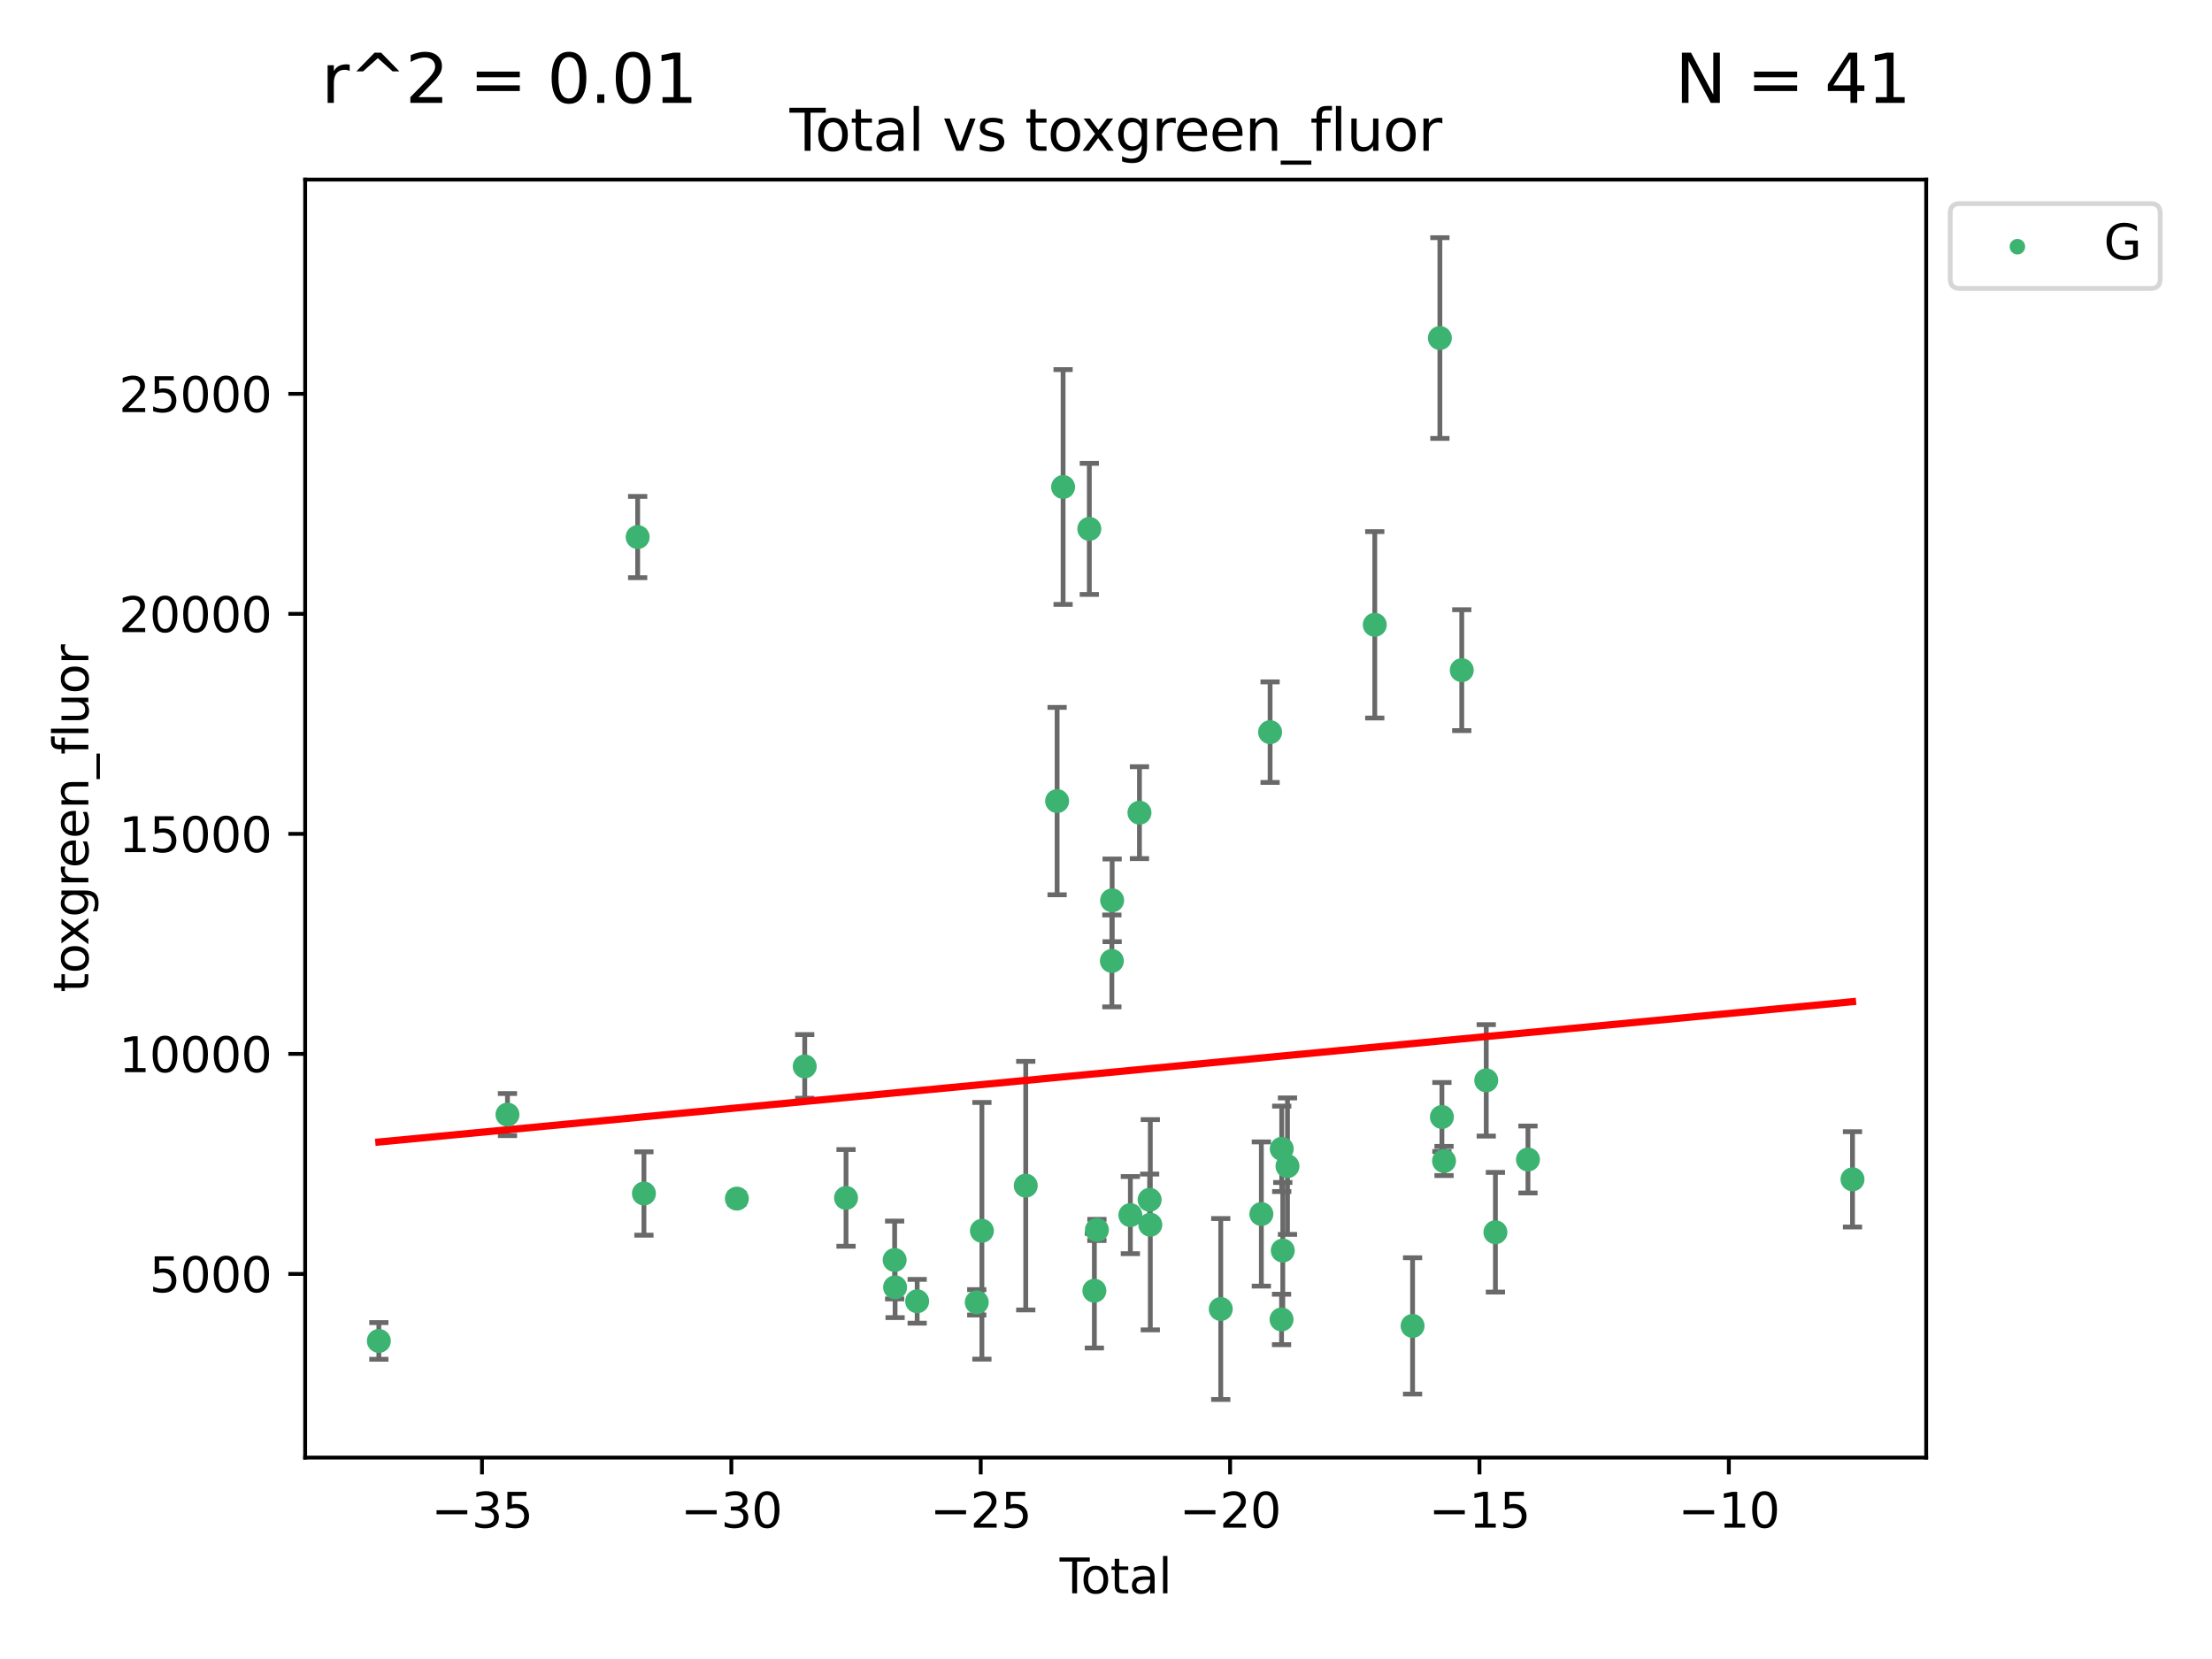 <?xml version="1.0" encoding="utf-8" standalone="no"?>
<!DOCTYPE svg PUBLIC "-//W3C//DTD SVG 1.1//EN"
  "http://www.w3.org/Graphics/SVG/1.1/DTD/svg11.dtd">
<svg xmlns:xlink="http://www.w3.org/1999/xlink" width="460.8pt" height="345.6pt" viewBox="0 0 460.8 345.6" xmlns="http://www.w3.org/2000/svg" version="1.1">
 <defs>
  <style type="text/css">*{stroke-linejoin: round; stroke-linecap: butt}</style>
 </defs>
 <g id="figure_1">
  <g id="patch_1">
   <path d="M 0 345.6 
L 460.8 345.6 
L 460.8 0 
L 0 0 
z
" style="fill: #ffffff"/>
  </g>
  <g id="axes_1">
   <g id="patch_2">
    <path d="M 63.571 303.64 
L 401.26 303.64 
L 401.26 37.411 
L 63.571 37.411 
z
" style="fill: #ffffff"/>
   </g>
   <g id="PathCollection_1">
    <defs>
     <path id="m9756c609ac" d="M 0 1.118 
C 0.297 1.118 0.581 1 0.791 0.791 
C 1 0.581 1.118 0.297 1.118 0 
C 1.118 -0.297 1 -0.581 0.791 -0.791 
C 0.581 -1 0.297 -1.118 0 -1.118 
C -0.297 -1.118 -0.581 -1 -0.791 -0.791 
C -1 -0.581 -1.118 -0.297 -1.118 0 
C -1.118 0.297 -1 0.581 -0.791 0.791 
C -0.581 1 -0.297 1.118 0 1.118 
z
" style="stroke: #3cb371"/>
    </defs>
    <g clip-path="url(#paca187e151)">
     <use xlink:href="#m9756c609ac" x="78.921" y="279.341" style="fill: #3cb371; stroke: #3cb371"/>
     <use xlink:href="#m9756c609ac" x="105.716" y="232.188" style="fill: #3cb371; stroke: #3cb371"/>
     <use xlink:href="#m9756c609ac" x="132.837" y="111.879" style="fill: #3cb371; stroke: #3cb371"/>
     <use xlink:href="#m9756c609ac" x="134.142" y="248.629" style="fill: #3cb371; stroke: #3cb371"/>
     <use xlink:href="#m9756c609ac" x="153.503" y="249.694" style="fill: #3cb371; stroke: #3cb371"/>
     <use xlink:href="#m9756c609ac" x="167.638" y="222.154" style="fill: #3cb371; stroke: #3cb371"/>
     <use xlink:href="#m9756c609ac" x="176.245" y="249.546" style="fill: #3cb371; stroke: #3cb371"/>
     <use xlink:href="#m9756c609ac" x="186.371" y="262.479" style="fill: #3cb371; stroke: #3cb371"/>
     <use xlink:href="#m9756c609ac" x="186.464" y="268.169" style="fill: #3cb371; stroke: #3cb371"/>
     <use xlink:href="#m9756c609ac" x="191.063" y="271.079" style="fill: #3cb371; stroke: #3cb371"/>
     <use xlink:href="#m9756c609ac" x="203.477" y="271.297" style="fill: #3cb371; stroke: #3cb371"/>
     <use xlink:href="#m9756c609ac" x="204.548" y="256.397" style="fill: #3cb371; stroke: #3cb371"/>
     <use xlink:href="#m9756c609ac" x="213.683" y="246.993" style="fill: #3cb371; stroke: #3cb371"/>
     <use xlink:href="#m9756c609ac" x="220.217" y="166.879" style="fill: #3cb371; stroke: #3cb371"/>
     <use xlink:href="#m9756c609ac" x="221.461" y="101.45" style="fill: #3cb371; stroke: #3cb371"/>
     <use xlink:href="#m9756c609ac" x="226.924" y="110.179" style="fill: #3cb371; stroke: #3cb371"/>
     <use xlink:href="#m9756c609ac" x="227.978" y="268.88" style="fill: #3cb371; stroke: #3cb371"/>
     <use xlink:href="#m9756c609ac" x="228.505" y="256.215" style="fill: #3cb371; stroke: #3cb371"/>
     <use xlink:href="#m9756c609ac" x="231.624" y="200.176" style="fill: #3cb371; stroke: #3cb371"/>
     <use xlink:href="#m9756c609ac" x="231.679" y="187.558" style="fill: #3cb371; stroke: #3cb371"/>
     <use xlink:href="#m9756c609ac" x="235.476" y="253.126" style="fill: #3cb371; stroke: #3cb371"/>
     <use xlink:href="#m9756c609ac" x="237.371" y="169.293" style="fill: #3cb371; stroke: #3cb371"/>
     <use xlink:href="#m9756c609ac" x="239.49" y="249.938" style="fill: #3cb371; stroke: #3cb371"/>
     <use xlink:href="#m9756c609ac" x="239.63" y="255.134" style="fill: #3cb371; stroke: #3cb371"/>
     <use xlink:href="#m9756c609ac" x="254.305" y="272.691" style="fill: #3cb371; stroke: #3cb371"/>
     <use xlink:href="#m9756c609ac" x="262.764" y="252.903" style="fill: #3cb371; stroke: #3cb371"/>
     <use xlink:href="#m9756c609ac" x="264.585" y="152.524" style="fill: #3cb371; stroke: #3cb371"/>
     <use xlink:href="#m9756c609ac" x="266.97" y="274.863" style="fill: #3cb371; stroke: #3cb371"/>
     <use xlink:href="#m9756c609ac" x="267.008" y="239.322" style="fill: #3cb371; stroke: #3cb371"/>
     <use xlink:href="#m9756c609ac" x="267.227" y="260.513" style="fill: #3cb371; stroke: #3cb371"/>
     <use xlink:href="#m9756c609ac" x="268.207" y="242.933" style="fill: #3cb371; stroke: #3cb371"/>
     <use xlink:href="#m9756c609ac" x="286.39" y="130.16" style="fill: #3cb371; stroke: #3cb371"/>
     <use xlink:href="#m9756c609ac" x="294.266" y="276.21" style="fill: #3cb371; stroke: #3cb371"/>
     <use xlink:href="#m9756c609ac" x="299.955" y="70.42" style="fill: #3cb371; stroke: #3cb371"/>
     <use xlink:href="#m9756c609ac" x="300.376" y="232.687" style="fill: #3cb371; stroke: #3cb371"/>
     <use xlink:href="#m9756c609ac" x="300.819" y="241.851" style="fill: #3cb371; stroke: #3cb371"/>
     <use xlink:href="#m9756c609ac" x="304.513" y="139.609" style="fill: #3cb371; stroke: #3cb371"/>
     <use xlink:href="#m9756c609ac" x="309.612" y="225.06" style="fill: #3cb371; stroke: #3cb371"/>
     <use xlink:href="#m9756c609ac" x="311.522" y="256.701" style="fill: #3cb371; stroke: #3cb371"/>
     <use xlink:href="#m9756c609ac" x="318.303" y="241.548" style="fill: #3cb371; stroke: #3cb371"/>
     <use xlink:href="#m9756c609ac" x="385.911" y="245.679" style="fill: #3cb371; stroke: #3cb371"/>
    </g>
   </g>
   <g id="matplotlib.axis_1">
    <g id="xtick_1">
     <g id="line2d_1">
      <defs>
       <path id="mec9e1c57a4" d="M 0 0 
L 0 3.5 
" style="stroke: #000000; stroke-width: 0.8"/>
      </defs>
      <g>
       <use xlink:href="#mec9e1c57a4" x="100.407" y="303.64" style="stroke: #000000; stroke-width: 0.8"/>
      </g>
     </g>
     <g id="text_1">
      <!-- −35 -->
      <g transform="translate(89.854 318.238)scale(0.1 -0.1)">
       <defs>
        <path id="DejaVuSans-2212" d="M 678 2272 
L 4684 2272 
L 4684 1741 
L 678 1741 
L 678 2272 
z
" transform="scale(0.016)"/>
        <path id="DejaVuSans-33" d="M 2597 2516 
Q 3050 2419 3304 2112 
Q 3559 1806 3559 1356 
Q 3559 666 3084 287 
Q 2609 -91 1734 -91 
Q 1441 -91 1130 -33 
Q 819 25 488 141 
L 488 750 
Q 750 597 1062 519 
Q 1375 441 1716 441 
Q 2309 441 2620 675 
Q 2931 909 2931 1356 
Q 2931 1769 2642 2001 
Q 2353 2234 1838 2234 
L 1294 2234 
L 1294 2753 
L 1863 2753 
Q 2328 2753 2575 2939 
Q 2822 3125 2822 3475 
Q 2822 3834 2567 4026 
Q 2313 4219 1838 4219 
Q 1578 4219 1281 4162 
Q 984 4106 628 3988 
L 628 4550 
Q 988 4650 1302 4700 
Q 1616 4750 1894 4750 
Q 2613 4750 3031 4423 
Q 3450 4097 3450 3541 
Q 3450 3153 3228 2886 
Q 3006 2619 2597 2516 
z
" transform="scale(0.016)"/>
        <path id="DejaVuSans-35" d="M 691 4666 
L 3169 4666 
L 3169 4134 
L 1269 4134 
L 1269 2991 
Q 1406 3038 1543 3061 
Q 1681 3084 1819 3084 
Q 2600 3084 3056 2656 
Q 3513 2228 3513 1497 
Q 3513 744 3044 326 
Q 2575 -91 1722 -91 
Q 1428 -91 1123 -41 
Q 819 9 494 109 
L 494 744 
Q 775 591 1075 516 
Q 1375 441 1709 441 
Q 2250 441 2565 725 
Q 2881 1009 2881 1497 
Q 2881 1984 2565 2268 
Q 2250 2553 1709 2553 
Q 1456 2553 1204 2497 
Q 953 2441 691 2322 
L 691 4666 
z
" transform="scale(0.016)"/>
       </defs>
       <use xlink:href="#DejaVuSans-2212"/>
       <use xlink:href="#DejaVuSans-33" x="83.789"/>
       <use xlink:href="#DejaVuSans-35" x="147.412"/>
      </g>
     </g>
    </g>
    <g id="xtick_2">
     <g id="line2d_2">
      <g>
       <use xlink:href="#mec9e1c57a4" x="152.355" y="303.64" style="stroke: #000000; stroke-width: 0.8"/>
      </g>
     </g>
     <g id="text_2">
      <!-- −30 -->
      <g transform="translate(141.803 318.238)scale(0.1 -0.1)">
       <defs>
        <path id="DejaVuSans-30" d="M 2034 4250 
Q 1547 4250 1301 3770 
Q 1056 3291 1056 2328 
Q 1056 1369 1301 889 
Q 1547 409 2034 409 
Q 2525 409 2770 889 
Q 3016 1369 3016 2328 
Q 3016 3291 2770 3770 
Q 2525 4250 2034 4250 
z
M 2034 4750 
Q 2819 4750 3233 4129 
Q 3647 3509 3647 2328 
Q 3647 1150 3233 529 
Q 2819 -91 2034 -91 
Q 1250 -91 836 529 
Q 422 1150 422 2328 
Q 422 3509 836 4129 
Q 1250 4750 2034 4750 
z
" transform="scale(0.016)"/>
       </defs>
       <use xlink:href="#DejaVuSans-2212"/>
       <use xlink:href="#DejaVuSans-33" x="83.789"/>
       <use xlink:href="#DejaVuSans-30" x="147.412"/>
      </g>
     </g>
    </g>
    <g id="xtick_3">
     <g id="line2d_3">
      <g>
       <use xlink:href="#mec9e1c57a4" x="204.303" y="303.64" style="stroke: #000000; stroke-width: 0.8"/>
      </g>
     </g>
     <g id="text_3">
      <!-- −25 -->
      <g transform="translate(193.751 318.238)scale(0.1 -0.1)">
       <defs>
        <path id="DejaVuSans-32" d="M 1228 531 
L 3431 531 
L 3431 0 
L 469 0 
L 469 531 
Q 828 903 1448 1529 
Q 2069 2156 2228 2338 
Q 2531 2678 2651 2914 
Q 2772 3150 2772 3378 
Q 2772 3750 2511 3984 
Q 2250 4219 1831 4219 
Q 1534 4219 1204 4116 
Q 875 4013 500 3803 
L 500 4441 
Q 881 4594 1212 4672 
Q 1544 4750 1819 4750 
Q 2544 4750 2975 4387 
Q 3406 4025 3406 3419 
Q 3406 3131 3298 2873 
Q 3191 2616 2906 2266 
Q 2828 2175 2409 1742 
Q 1991 1309 1228 531 
z
" transform="scale(0.016)"/>
       </defs>
       <use xlink:href="#DejaVuSans-2212"/>
       <use xlink:href="#DejaVuSans-32" x="83.789"/>
       <use xlink:href="#DejaVuSans-35" x="147.412"/>
      </g>
     </g>
    </g>
    <g id="xtick_4">
     <g id="line2d_4">
      <g>
       <use xlink:href="#mec9e1c57a4" x="256.252" y="303.64" style="stroke: #000000; stroke-width: 0.8"/>
      </g>
     </g>
     <g id="text_4">
      <!-- −20 -->
      <g transform="translate(245.699 318.238)scale(0.1 -0.1)">
       <use xlink:href="#DejaVuSans-2212"/>
       <use xlink:href="#DejaVuSans-32" x="83.789"/>
       <use xlink:href="#DejaVuSans-30" x="147.412"/>
      </g>
     </g>
    </g>
    <g id="xtick_5">
     <g id="line2d_5">
      <g>
       <use xlink:href="#mec9e1c57a4" x="308.2" y="303.64" style="stroke: #000000; stroke-width: 0.8"/>
      </g>
     </g>
     <g id="text_5">
      <!-- −15 -->
      <g transform="translate(297.648 318.238)scale(0.1 -0.1)">
       <defs>
        <path id="DejaVuSans-31" d="M 794 531 
L 1825 531 
L 1825 4091 
L 703 3866 
L 703 4441 
L 1819 4666 
L 2450 4666 
L 2450 531 
L 3481 531 
L 3481 0 
L 794 0 
L 794 531 
z
" transform="scale(0.016)"/>
       </defs>
       <use xlink:href="#DejaVuSans-2212"/>
       <use xlink:href="#DejaVuSans-31" x="83.789"/>
       <use xlink:href="#DejaVuSans-35" x="147.412"/>
      </g>
     </g>
    </g>
    <g id="xtick_6">
     <g id="line2d_6">
      <g>
       <use xlink:href="#mec9e1c57a4" x="360.149" y="303.64" style="stroke: #000000; stroke-width: 0.8"/>
      </g>
     </g>
     <g id="text_6">
      <!-- −10 -->
      <g transform="translate(349.596 318.238)scale(0.1 -0.1)">
       <use xlink:href="#DejaVuSans-2212"/>
       <use xlink:href="#DejaVuSans-31" x="83.789"/>
       <use xlink:href="#DejaVuSans-30" x="147.412"/>
      </g>
     </g>
    </g>
    <g id="text_7">
     <!-- Total -->
     <g transform="translate(220.739 331.917)scale(0.1 -0.1)">
      <defs>
       <path id="DejaVuSans-54" d="M -19 4666 
L 3928 4666 
L 3928 4134 
L 2272 4134 
L 2272 0 
L 1638 0 
L 1638 4134 
L -19 4134 
L -19 4666 
z
" transform="scale(0.016)"/>
       <path id="DejaVuSans-6f" d="M 1959 3097 
Q 1497 3097 1228 2736 
Q 959 2375 959 1747 
Q 959 1119 1226 758 
Q 1494 397 1959 397 
Q 2419 397 2687 759 
Q 2956 1122 2956 1747 
Q 2956 2369 2687 2733 
Q 2419 3097 1959 3097 
z
M 1959 3584 
Q 2709 3584 3137 3096 
Q 3566 2609 3566 1747 
Q 3566 888 3137 398 
Q 2709 -91 1959 -91 
Q 1206 -91 779 398 
Q 353 888 353 1747 
Q 353 2609 779 3096 
Q 1206 3584 1959 3584 
z
" transform="scale(0.016)"/>
       <path id="DejaVuSans-74" d="M 1172 4494 
L 1172 3500 
L 2356 3500 
L 2356 3053 
L 1172 3053 
L 1172 1153 
Q 1172 725 1289 603 
Q 1406 481 1766 481 
L 2356 481 
L 2356 0 
L 1766 0 
Q 1100 0 847 248 
Q 594 497 594 1153 
L 594 3053 
L 172 3053 
L 172 3500 
L 594 3500 
L 594 4494 
L 1172 4494 
z
" transform="scale(0.016)"/>
       <path id="DejaVuSans-61" d="M 2194 1759 
Q 1497 1759 1228 1600 
Q 959 1441 959 1056 
Q 959 750 1161 570 
Q 1363 391 1709 391 
Q 2188 391 2477 730 
Q 2766 1069 2766 1631 
L 2766 1759 
L 2194 1759 
z
M 3341 1997 
L 3341 0 
L 2766 0 
L 2766 531 
Q 2569 213 2275 61 
Q 1981 -91 1556 -91 
Q 1019 -91 701 211 
Q 384 513 384 1019 
Q 384 1609 779 1909 
Q 1175 2209 1959 2209 
L 2766 2209 
L 2766 2266 
Q 2766 2663 2505 2880 
Q 2244 3097 1772 3097 
Q 1472 3097 1187 3025 
Q 903 2953 641 2809 
L 641 3341 
Q 956 3463 1253 3523 
Q 1550 3584 1831 3584 
Q 2591 3584 2966 3190 
Q 3341 2797 3341 1997 
z
" transform="scale(0.016)"/>
       <path id="DejaVuSans-6c" d="M 603 4863 
L 1178 4863 
L 1178 0 
L 603 0 
L 603 4863 
z
" transform="scale(0.016)"/>
      </defs>
      <use xlink:href="#DejaVuSans-54"/>
      <use xlink:href="#DejaVuSans-6f" x="44.084"/>
      <use xlink:href="#DejaVuSans-74" x="105.266"/>
      <use xlink:href="#DejaVuSans-61" x="144.475"/>
      <use xlink:href="#DejaVuSans-6c" x="205.754"/>
     </g>
    </g>
   </g>
   <g id="matplotlib.axis_2">
    <g id="ytick_1">
     <g id="line2d_7">
      <defs>
       <path id="m2ce341a70a" d="M 0 0 
L -3.5 0 
" style="stroke: #000000; stroke-width: 0.8"/>
      </defs>
      <g>
       <use xlink:href="#m2ce341a70a" x="63.571" y="265.383" style="stroke: #000000; stroke-width: 0.8"/>
      </g>
     </g>
     <g id="text_8">
      <!-- 5000 -->
      <g transform="translate(31.121 269.182)scale(0.1 -0.1)">
       <use xlink:href="#DejaVuSans-35"/>
       <use xlink:href="#DejaVuSans-30" x="63.623"/>
       <use xlink:href="#DejaVuSans-30" x="127.246"/>
       <use xlink:href="#DejaVuSans-30" x="190.869"/>
      </g>
     </g>
    </g>
    <g id="ytick_2">
     <g id="line2d_8">
      <g>
       <use xlink:href="#m2ce341a70a" x="63.571" y="219.548" style="stroke: #000000; stroke-width: 0.8"/>
      </g>
     </g>
     <g id="text_9">
      <!-- 10000 -->
      <g transform="translate(24.759 223.347)scale(0.1 -0.1)">
       <use xlink:href="#DejaVuSans-31"/>
       <use xlink:href="#DejaVuSans-30" x="63.623"/>
       <use xlink:href="#DejaVuSans-30" x="127.246"/>
       <use xlink:href="#DejaVuSans-30" x="190.869"/>
       <use xlink:href="#DejaVuSans-30" x="254.492"/>
      </g>
     </g>
    </g>
    <g id="ytick_3">
     <g id="line2d_9">
      <g>
       <use xlink:href="#m2ce341a70a" x="63.571" y="173.713" style="stroke: #000000; stroke-width: 0.8"/>
      </g>
     </g>
     <g id="text_10">
      <!-- 15000 -->
      <g transform="translate(24.759 177.512)scale(0.1 -0.1)">
       <use xlink:href="#DejaVuSans-31"/>
       <use xlink:href="#DejaVuSans-35" x="63.623"/>
       <use xlink:href="#DejaVuSans-30" x="127.246"/>
       <use xlink:href="#DejaVuSans-30" x="190.869"/>
       <use xlink:href="#DejaVuSans-30" x="254.492"/>
      </g>
     </g>
    </g>
    <g id="ytick_4">
     <g id="line2d_10">
      <g>
       <use xlink:href="#m2ce341a70a" x="63.571" y="127.878" style="stroke: #000000; stroke-width: 0.8"/>
      </g>
     </g>
     <g id="text_11">
      <!-- 20000 -->
      <g transform="translate(24.759 131.677)scale(0.1 -0.1)">
       <use xlink:href="#DejaVuSans-32"/>
       <use xlink:href="#DejaVuSans-30" x="63.623"/>
       <use xlink:href="#DejaVuSans-30" x="127.246"/>
       <use xlink:href="#DejaVuSans-30" x="190.869"/>
       <use xlink:href="#DejaVuSans-30" x="254.492"/>
      </g>
     </g>
    </g>
    <g id="ytick_5">
     <g id="line2d_11">
      <g>
       <use xlink:href="#m2ce341a70a" x="63.571" y="82.042" style="stroke: #000000; stroke-width: 0.8"/>
      </g>
     </g>
     <g id="text_12">
      <!-- 25000 -->
      <g transform="translate(24.759 85.842)scale(0.1 -0.1)">
       <use xlink:href="#DejaVuSans-32"/>
       <use xlink:href="#DejaVuSans-35" x="63.623"/>
       <use xlink:href="#DejaVuSans-30" x="127.246"/>
       <use xlink:href="#DejaVuSans-30" x="190.869"/>
       <use xlink:href="#DejaVuSans-30" x="254.492"/>
      </g>
     </g>
    </g>
    <g id="text_13">
     <!-- toxgreen_fluor -->
     <g transform="translate(18.401 206.72)rotate(-90)scale(0.1 -0.1)">
      <defs>
       <path id="DejaVuSans-78" d="M 3513 3500 
L 2247 1797 
L 3578 0 
L 2900 0 
L 1881 1375 
L 863 0 
L 184 0 
L 1544 1831 
L 300 3500 
L 978 3500 
L 1906 2253 
L 2834 3500 
L 3513 3500 
z
" transform="scale(0.016)"/>
       <path id="DejaVuSans-67" d="M 2906 1791 
Q 2906 2416 2648 2759 
Q 2391 3103 1925 3103 
Q 1463 3103 1205 2759 
Q 947 2416 947 1791 
Q 947 1169 1205 825 
Q 1463 481 1925 481 
Q 2391 481 2648 825 
Q 2906 1169 2906 1791 
z
M 3481 434 
Q 3481 -459 3084 -895 
Q 2688 -1331 1869 -1331 
Q 1566 -1331 1297 -1286 
Q 1028 -1241 775 -1147 
L 775 -588 
Q 1028 -725 1275 -790 
Q 1522 -856 1778 -856 
Q 2344 -856 2625 -561 
Q 2906 -266 2906 331 
L 2906 616 
Q 2728 306 2450 153 
Q 2172 0 1784 0 
Q 1141 0 747 490 
Q 353 981 353 1791 
Q 353 2603 747 3093 
Q 1141 3584 1784 3584 
Q 2172 3584 2450 3431 
Q 2728 3278 2906 2969 
L 2906 3500 
L 3481 3500 
L 3481 434 
z
" transform="scale(0.016)"/>
       <path id="DejaVuSans-72" d="M 2631 2963 
Q 2534 3019 2420 3045 
Q 2306 3072 2169 3072 
Q 1681 3072 1420 2755 
Q 1159 2438 1159 1844 
L 1159 0 
L 581 0 
L 581 3500 
L 1159 3500 
L 1159 2956 
Q 1341 3275 1631 3429 
Q 1922 3584 2338 3584 
Q 2397 3584 2469 3576 
Q 2541 3569 2628 3553 
L 2631 2963 
z
" transform="scale(0.016)"/>
       <path id="DejaVuSans-65" d="M 3597 1894 
L 3597 1613 
L 953 1613 
Q 991 1019 1311 708 
Q 1631 397 2203 397 
Q 2534 397 2845 478 
Q 3156 559 3463 722 
L 3463 178 
Q 3153 47 2828 -22 
Q 2503 -91 2169 -91 
Q 1331 -91 842 396 
Q 353 884 353 1716 
Q 353 2575 817 3079 
Q 1281 3584 2069 3584 
Q 2775 3584 3186 3129 
Q 3597 2675 3597 1894 
z
M 3022 2063 
Q 3016 2534 2758 2815 
Q 2500 3097 2075 3097 
Q 1594 3097 1305 2825 
Q 1016 2553 972 2059 
L 3022 2063 
z
" transform="scale(0.016)"/>
       <path id="DejaVuSans-6e" d="M 3513 2113 
L 3513 0 
L 2938 0 
L 2938 2094 
Q 2938 2591 2744 2837 
Q 2550 3084 2163 3084 
Q 1697 3084 1428 2787 
Q 1159 2491 1159 1978 
L 1159 0 
L 581 0 
L 581 3500 
L 1159 3500 
L 1159 2956 
Q 1366 3272 1645 3428 
Q 1925 3584 2291 3584 
Q 2894 3584 3203 3211 
Q 3513 2838 3513 2113 
z
" transform="scale(0.016)"/>
       <path id="DejaVuSans-5f" d="M 3263 -1063 
L 3263 -1509 
L -63 -1509 
L -63 -1063 
L 3263 -1063 
z
" transform="scale(0.016)"/>
       <path id="DejaVuSans-66" d="M 2375 4863 
L 2375 4384 
L 1825 4384 
Q 1516 4384 1395 4259 
Q 1275 4134 1275 3809 
L 1275 3500 
L 2222 3500 
L 2222 3053 
L 1275 3053 
L 1275 0 
L 697 0 
L 697 3053 
L 147 3053 
L 147 3500 
L 697 3500 
L 697 3744 
Q 697 4328 969 4595 
Q 1241 4863 1831 4863 
L 2375 4863 
z
" transform="scale(0.016)"/>
       <path id="DejaVuSans-75" d="M 544 1381 
L 544 3500 
L 1119 3500 
L 1119 1403 
Q 1119 906 1312 657 
Q 1506 409 1894 409 
Q 2359 409 2629 706 
Q 2900 1003 2900 1516 
L 2900 3500 
L 3475 3500 
L 3475 0 
L 2900 0 
L 2900 538 
Q 2691 219 2414 64 
Q 2138 -91 1772 -91 
Q 1169 -91 856 284 
Q 544 659 544 1381 
z
M 1991 3584 
L 1991 3584 
z
" transform="scale(0.016)"/>
      </defs>
      <use xlink:href="#DejaVuSans-74"/>
      <use xlink:href="#DejaVuSans-6f" x="39.209"/>
      <use xlink:href="#DejaVuSans-78" x="97.266"/>
      <use xlink:href="#DejaVuSans-67" x="156.445"/>
      <use xlink:href="#DejaVuSans-72" x="219.922"/>
      <use xlink:href="#DejaVuSans-65" x="258.785"/>
      <use xlink:href="#DejaVuSans-65" x="320.309"/>
      <use xlink:href="#DejaVuSans-6e" x="381.832"/>
      <use xlink:href="#DejaVuSans-5f" x="445.211"/>
      <use xlink:href="#DejaVuSans-66" x="495.211"/>
      <use xlink:href="#DejaVuSans-6c" x="530.416"/>
      <use xlink:href="#DejaVuSans-75" x="558.199"/>
      <use xlink:href="#DejaVuSans-6f" x="621.578"/>
      <use xlink:href="#DejaVuSans-72" x="682.76"/>
     </g>
    </g>
   </g>
   <g id="LineCollection_1">
    <path d="M 78.921 283.161 
L 78.921 275.521 
" clip-path="url(#paca187e151)" style="fill: none; stroke: #696969"/>
    <path d="M 105.716 236.57 
L 105.716 227.805 
" clip-path="url(#paca187e151)" style="fill: none; stroke: #696969"/>
    <path d="M 132.837 120.344 
L 132.837 103.415 
" clip-path="url(#paca187e151)" style="fill: none; stroke: #696969"/>
    <path d="M 134.142 257.311 
L 134.142 239.946 
" clip-path="url(#paca187e151)" style="fill: none; stroke: #696969"/>
    <path d="M 153.503 250.834 
L 153.503 248.553 
" clip-path="url(#paca187e151)" style="fill: none; stroke: #696969"/>
    <path d="M 167.638 228.788 
L 167.638 215.52 
" clip-path="url(#paca187e151)" style="fill: none; stroke: #696969"/>
    <path d="M 176.245 259.613 
L 176.245 239.478 
" clip-path="url(#paca187e151)" style="fill: none; stroke: #696969"/>
    <path d="M 186.371 270.585 
L 186.371 254.373 
" clip-path="url(#paca187e151)" style="fill: none; stroke: #696969"/>
    <path d="M 186.464 274.486 
L 186.464 261.852 
" clip-path="url(#paca187e151)" style="fill: none; stroke: #696969"/>
    <path d="M 191.063 275.637 
L 191.063 266.52 
" clip-path="url(#paca187e151)" style="fill: none; stroke: #696969"/>
    <path d="M 203.477 273.942 
L 203.477 268.651 
" clip-path="url(#paca187e151)" style="fill: none; stroke: #696969"/>
    <path d="M 204.548 283.133 
L 204.548 229.661 
" clip-path="url(#paca187e151)" style="fill: none; stroke: #696969"/>
    <path d="M 213.683 272.882 
L 213.683 221.103 
" clip-path="url(#paca187e151)" style="fill: none; stroke: #696969"/>
    <path d="M 220.217 186.397 
L 220.217 147.361 
" clip-path="url(#paca187e151)" style="fill: none; stroke: #696969"/>
    <path d="M 221.461 125.905 
L 221.461 76.995 
" clip-path="url(#paca187e151)" style="fill: none; stroke: #696969"/>
    <path d="M 226.924 123.835 
L 226.924 96.522 
" clip-path="url(#paca187e151)" style="fill: none; stroke: #696969"/>
    <path d="M 227.978 280.811 
L 227.978 256.949 
" clip-path="url(#paca187e151)" style="fill: none; stroke: #696969"/>
    <path d="M 228.505 258.418 
L 228.505 254.012 
" clip-path="url(#paca187e151)" style="fill: none; stroke: #696969"/>
    <path d="M 231.624 209.75 
L 231.624 190.603 
" clip-path="url(#paca187e151)" style="fill: none; stroke: #696969"/>
    <path d="M 231.679 196.171 
L 231.679 178.944 
" clip-path="url(#paca187e151)" style="fill: none; stroke: #696969"/>
    <path d="M 235.476 261.164 
L 235.476 245.088 
" clip-path="url(#paca187e151)" style="fill: none; stroke: #696969"/>
    <path d="M 237.371 178.865 
L 237.371 159.721 
" clip-path="url(#paca187e151)" style="fill: none; stroke: #696969"/>
    <path d="M 239.49 255.295 
L 239.49 244.582 
" clip-path="url(#paca187e151)" style="fill: none; stroke: #696969"/>
    <path d="M 239.63 277.039 
L 239.63 233.229 
" clip-path="url(#paca187e151)" style="fill: none; stroke: #696969"/>
    <path d="M 254.305 291.539 
L 254.305 253.844 
" clip-path="url(#paca187e151)" style="fill: none; stroke: #696969"/>
    <path d="M 262.764 267.924 
L 262.764 237.882 
" clip-path="url(#paca187e151)" style="fill: none; stroke: #696969"/>
    <path d="M 264.585 162.996 
L 264.585 142.051 
" clip-path="url(#paca187e151)" style="fill: none; stroke: #696969"/>
    <path d="M 266.97 280.117 
L 266.97 269.609 
" clip-path="url(#paca187e151)" style="fill: none; stroke: #696969"/>
    <path d="M 267.008 248.217 
L 267.008 230.426 
" clip-path="url(#paca187e151)" style="fill: none; stroke: #696969"/>
    <path d="M 267.227 274.69 
L 267.227 246.337 
" clip-path="url(#paca187e151)" style="fill: none; stroke: #696969"/>
    <path d="M 268.207 257.148 
L 268.207 228.718 
" clip-path="url(#paca187e151)" style="fill: none; stroke: #696969"/>
    <path d="M 286.39 149.578 
L 286.39 110.743 
" clip-path="url(#paca187e151)" style="fill: none; stroke: #696969"/>
    <path d="M 294.266 290.408 
L 294.266 262.012 
" clip-path="url(#paca187e151)" style="fill: none; stroke: #696969"/>
    <path d="M 299.955 91.328 
L 299.955 49.513 
" clip-path="url(#paca187e151)" style="fill: none; stroke: #696969"/>
    <path d="M 300.376 239.875 
L 300.376 225.5 
" clip-path="url(#paca187e151)" style="fill: none; stroke: #696969"/>
    <path d="M 300.819 244.887 
L 300.819 238.814 
" clip-path="url(#paca187e151)" style="fill: none; stroke: #696969"/>
    <path d="M 304.513 152.201 
L 304.513 127.017 
" clip-path="url(#paca187e151)" style="fill: none; stroke: #696969"/>
    <path d="M 309.612 236.668 
L 309.612 213.452 
" clip-path="url(#paca187e151)" style="fill: none; stroke: #696969"/>
    <path d="M 311.522 269.165 
L 311.522 244.236 
" clip-path="url(#paca187e151)" style="fill: none; stroke: #696969"/>
    <path d="M 318.303 248.522 
L 318.303 234.573 
" clip-path="url(#paca187e151)" style="fill: none; stroke: #696969"/>
    <path d="M 385.911 255.606 
L 385.911 235.752 
" clip-path="url(#paca187e151)" style="fill: none; stroke: #696969"/>
   </g>
   <g id="line2d_12">
    <defs>
     <path id="mb1686ff7bc" d="M 2 0 
L -2 -0 
" style="stroke: #696969"/>
    </defs>
    <g clip-path="url(#paca187e151)">
     <use xlink:href="#mb1686ff7bc" x="78.921" y="283.161" style="fill: #696969; stroke: #696969"/>
     <use xlink:href="#mb1686ff7bc" x="105.716" y="236.57" style="fill: #696969; stroke: #696969"/>
     <use xlink:href="#mb1686ff7bc" x="132.837" y="120.344" style="fill: #696969; stroke: #696969"/>
     <use xlink:href="#mb1686ff7bc" x="134.142" y="257.311" style="fill: #696969; stroke: #696969"/>
     <use xlink:href="#mb1686ff7bc" x="153.503" y="250.834" style="fill: #696969; stroke: #696969"/>
     <use xlink:href="#mb1686ff7bc" x="167.638" y="228.788" style="fill: #696969; stroke: #696969"/>
     <use xlink:href="#mb1686ff7bc" x="176.245" y="259.613" style="fill: #696969; stroke: #696969"/>
     <use xlink:href="#mb1686ff7bc" x="186.371" y="270.585" style="fill: #696969; stroke: #696969"/>
     <use xlink:href="#mb1686ff7bc" x="186.464" y="274.486" style="fill: #696969; stroke: #696969"/>
     <use xlink:href="#mb1686ff7bc" x="191.063" y="275.637" style="fill: #696969; stroke: #696969"/>
     <use xlink:href="#mb1686ff7bc" x="203.477" y="273.942" style="fill: #696969; stroke: #696969"/>
     <use xlink:href="#mb1686ff7bc" x="204.548" y="283.133" style="fill: #696969; stroke: #696969"/>
     <use xlink:href="#mb1686ff7bc" x="213.683" y="272.882" style="fill: #696969; stroke: #696969"/>
     <use xlink:href="#mb1686ff7bc" x="220.217" y="186.397" style="fill: #696969; stroke: #696969"/>
     <use xlink:href="#mb1686ff7bc" x="221.461" y="125.905" style="fill: #696969; stroke: #696969"/>
     <use xlink:href="#mb1686ff7bc" x="226.924" y="123.835" style="fill: #696969; stroke: #696969"/>
     <use xlink:href="#mb1686ff7bc" x="227.978" y="280.811" style="fill: #696969; stroke: #696969"/>
     <use xlink:href="#mb1686ff7bc" x="228.505" y="258.418" style="fill: #696969; stroke: #696969"/>
     <use xlink:href="#mb1686ff7bc" x="231.624" y="209.75" style="fill: #696969; stroke: #696969"/>
     <use xlink:href="#mb1686ff7bc" x="231.679" y="196.171" style="fill: #696969; stroke: #696969"/>
     <use xlink:href="#mb1686ff7bc" x="235.476" y="261.164" style="fill: #696969; stroke: #696969"/>
     <use xlink:href="#mb1686ff7bc" x="237.371" y="178.865" style="fill: #696969; stroke: #696969"/>
     <use xlink:href="#mb1686ff7bc" x="239.49" y="255.295" style="fill: #696969; stroke: #696969"/>
     <use xlink:href="#mb1686ff7bc" x="239.63" y="277.039" style="fill: #696969; stroke: #696969"/>
     <use xlink:href="#mb1686ff7bc" x="254.305" y="291.539" style="fill: #696969; stroke: #696969"/>
     <use xlink:href="#mb1686ff7bc" x="262.764" y="267.924" style="fill: #696969; stroke: #696969"/>
     <use xlink:href="#mb1686ff7bc" x="264.585" y="162.996" style="fill: #696969; stroke: #696969"/>
     <use xlink:href="#mb1686ff7bc" x="266.97" y="280.117" style="fill: #696969; stroke: #696969"/>
     <use xlink:href="#mb1686ff7bc" x="267.008" y="248.217" style="fill: #696969; stroke: #696969"/>
     <use xlink:href="#mb1686ff7bc" x="267.227" y="274.69" style="fill: #696969; stroke: #696969"/>
     <use xlink:href="#mb1686ff7bc" x="268.207" y="257.148" style="fill: #696969; stroke: #696969"/>
     <use xlink:href="#mb1686ff7bc" x="286.39" y="149.578" style="fill: #696969; stroke: #696969"/>
     <use xlink:href="#mb1686ff7bc" x="294.266" y="290.408" style="fill: #696969; stroke: #696969"/>
     <use xlink:href="#mb1686ff7bc" x="299.955" y="91.328" style="fill: #696969; stroke: #696969"/>
     <use xlink:href="#mb1686ff7bc" x="300.376" y="239.875" style="fill: #696969; stroke: #696969"/>
     <use xlink:href="#mb1686ff7bc" x="300.819" y="244.887" style="fill: #696969; stroke: #696969"/>
     <use xlink:href="#mb1686ff7bc" x="304.513" y="152.201" style="fill: #696969; stroke: #696969"/>
     <use xlink:href="#mb1686ff7bc" x="309.612" y="236.668" style="fill: #696969; stroke: #696969"/>
     <use xlink:href="#mb1686ff7bc" x="311.522" y="269.165" style="fill: #696969; stroke: #696969"/>
     <use xlink:href="#mb1686ff7bc" x="318.303" y="248.522" style="fill: #696969; stroke: #696969"/>
     <use xlink:href="#mb1686ff7bc" x="385.911" y="255.606" style="fill: #696969; stroke: #696969"/>
    </g>
   </g>
   <g id="line2d_13">
    <g clip-path="url(#paca187e151)">
     <use xlink:href="#mb1686ff7bc" x="78.921" y="275.521" style="fill: #696969; stroke: #696969"/>
     <use xlink:href="#mb1686ff7bc" x="105.716" y="227.805" style="fill: #696969; stroke: #696969"/>
     <use xlink:href="#mb1686ff7bc" x="132.837" y="103.415" style="fill: #696969; stroke: #696969"/>
     <use xlink:href="#mb1686ff7bc" x="134.142" y="239.946" style="fill: #696969; stroke: #696969"/>
     <use xlink:href="#mb1686ff7bc" x="153.503" y="248.553" style="fill: #696969; stroke: #696969"/>
     <use xlink:href="#mb1686ff7bc" x="167.638" y="215.52" style="fill: #696969; stroke: #696969"/>
     <use xlink:href="#mb1686ff7bc" x="176.245" y="239.478" style="fill: #696969; stroke: #696969"/>
     <use xlink:href="#mb1686ff7bc" x="186.371" y="254.373" style="fill: #696969; stroke: #696969"/>
     <use xlink:href="#mb1686ff7bc" x="186.464" y="261.852" style="fill: #696969; stroke: #696969"/>
     <use xlink:href="#mb1686ff7bc" x="191.063" y="266.52" style="fill: #696969; stroke: #696969"/>
     <use xlink:href="#mb1686ff7bc" x="203.477" y="268.651" style="fill: #696969; stroke: #696969"/>
     <use xlink:href="#mb1686ff7bc" x="204.548" y="229.661" style="fill: #696969; stroke: #696969"/>
     <use xlink:href="#mb1686ff7bc" x="213.683" y="221.103" style="fill: #696969; stroke: #696969"/>
     <use xlink:href="#mb1686ff7bc" x="220.217" y="147.361" style="fill: #696969; stroke: #696969"/>
     <use xlink:href="#mb1686ff7bc" x="221.461" y="76.995" style="fill: #696969; stroke: #696969"/>
     <use xlink:href="#mb1686ff7bc" x="226.924" y="96.522" style="fill: #696969; stroke: #696969"/>
     <use xlink:href="#mb1686ff7bc" x="227.978" y="256.949" style="fill: #696969; stroke: #696969"/>
     <use xlink:href="#mb1686ff7bc" x="228.505" y="254.012" style="fill: #696969; stroke: #696969"/>
     <use xlink:href="#mb1686ff7bc" x="231.624" y="190.603" style="fill: #696969; stroke: #696969"/>
     <use xlink:href="#mb1686ff7bc" x="231.679" y="178.944" style="fill: #696969; stroke: #696969"/>
     <use xlink:href="#mb1686ff7bc" x="235.476" y="245.088" style="fill: #696969; stroke: #696969"/>
     <use xlink:href="#mb1686ff7bc" x="237.371" y="159.721" style="fill: #696969; stroke: #696969"/>
     <use xlink:href="#mb1686ff7bc" x="239.49" y="244.582" style="fill: #696969; stroke: #696969"/>
     <use xlink:href="#mb1686ff7bc" x="239.63" y="233.229" style="fill: #696969; stroke: #696969"/>
     <use xlink:href="#mb1686ff7bc" x="254.305" y="253.844" style="fill: #696969; stroke: #696969"/>
     <use xlink:href="#mb1686ff7bc" x="262.764" y="237.882" style="fill: #696969; stroke: #696969"/>
     <use xlink:href="#mb1686ff7bc" x="264.585" y="142.051" style="fill: #696969; stroke: #696969"/>
     <use xlink:href="#mb1686ff7bc" x="266.97" y="269.609" style="fill: #696969; stroke: #696969"/>
     <use xlink:href="#mb1686ff7bc" x="267.008" y="230.426" style="fill: #696969; stroke: #696969"/>
     <use xlink:href="#mb1686ff7bc" x="267.227" y="246.337" style="fill: #696969; stroke: #696969"/>
     <use xlink:href="#mb1686ff7bc" x="268.207" y="228.718" style="fill: #696969; stroke: #696969"/>
     <use xlink:href="#mb1686ff7bc" x="286.39" y="110.743" style="fill: #696969; stroke: #696969"/>
     <use xlink:href="#mb1686ff7bc" x="294.266" y="262.012" style="fill: #696969; stroke: #696969"/>
     <use xlink:href="#mb1686ff7bc" x="299.955" y="49.513" style="fill: #696969; stroke: #696969"/>
     <use xlink:href="#mb1686ff7bc" x="300.376" y="225.5" style="fill: #696969; stroke: #696969"/>
     <use xlink:href="#mb1686ff7bc" x="300.819" y="238.814" style="fill: #696969; stroke: #696969"/>
     <use xlink:href="#mb1686ff7bc" x="304.513" y="127.017" style="fill: #696969; stroke: #696969"/>
     <use xlink:href="#mb1686ff7bc" x="309.612" y="213.452" style="fill: #696969; stroke: #696969"/>
     <use xlink:href="#mb1686ff7bc" x="311.522" y="244.236" style="fill: #696969; stroke: #696969"/>
     <use xlink:href="#mb1686ff7bc" x="318.303" y="234.573" style="fill: #696969; stroke: #696969"/>
     <use xlink:href="#mb1686ff7bc" x="385.911" y="235.752" style="fill: #696969; stroke: #696969"/>
    </g>
   </g>
   <g id="line2d_14">
    <path d="M 78.921 237.902 
L 105.716 235.351 
L 132.837 232.768 
L 134.142 232.644 
L 153.503 230.8 
L 167.638 229.454 
L 176.245 228.634 
L 186.371 227.67 
L 186.464 227.661 
L 191.063 227.223 
L 203.477 226.041 
L 204.548 225.939 
L 213.683 225.069 
L 220.217 224.447 
L 221.461 224.328 
L 226.924 223.808 
L 227.978 223.708 
L 228.505 223.658 
L 231.624 223.361 
L 231.679 223.355 
L 235.476 222.994 
L 237.371 222.813 
L 239.49 222.612 
L 239.63 222.598 
L 254.305 221.201 
L 262.764 220.395 
L 264.585 220.222 
L 266.97 219.995 
L 267.008 219.991 
L 267.227 219.97 
L 268.207 219.877 
L 286.39 218.145 
L 294.266 217.395 
L 299.955 216.854 
L 300.376 216.814 
L 300.819 216.771 
L 304.513 216.42 
L 309.612 215.934 
L 311.522 215.752 
L 318.303 215.106 
L 385.911 208.668 
" clip-path="url(#paca187e151)" style="fill: none; stroke: #ff0000; stroke-width: 1.5; stroke-linecap: square"/>
   </g>
   <g id="line2d_15">
    <defs>
     <path id="m3a4a62590a" d="M 0 2 
C 0.53 2 1.039 1.789 1.414 1.414 
C 1.789 1.039 2 0.53 2 0 
C 2 -0.53 1.789 -1.039 1.414 -1.414 
C 1.039 -1.789 0.53 -2 0 -2 
C -0.53 -2 -1.039 -1.789 -1.414 -1.414 
C -1.789 -1.039 -2 -0.53 -2 0 
C -2 0.53 -1.789 1.039 -1.414 1.414 
C -1.039 1.789 -0.53 2 0 2 
z
" style="stroke: #3cb371"/>
    </defs>
    <g clip-path="url(#paca187e151)">
     <use xlink:href="#m3a4a62590a" x="78.921" y="279.341" style="fill: #3cb371; stroke: #3cb371"/>
     <use xlink:href="#m3a4a62590a" x="105.716" y="232.188" style="fill: #3cb371; stroke: #3cb371"/>
     <use xlink:href="#m3a4a62590a" x="132.837" y="111.879" style="fill: #3cb371; stroke: #3cb371"/>
     <use xlink:href="#m3a4a62590a" x="134.142" y="248.629" style="fill: #3cb371; stroke: #3cb371"/>
     <use xlink:href="#m3a4a62590a" x="153.503" y="249.694" style="fill: #3cb371; stroke: #3cb371"/>
     <use xlink:href="#m3a4a62590a" x="167.638" y="222.154" style="fill: #3cb371; stroke: #3cb371"/>
     <use xlink:href="#m3a4a62590a" x="176.245" y="249.546" style="fill: #3cb371; stroke: #3cb371"/>
     <use xlink:href="#m3a4a62590a" x="186.371" y="262.479" style="fill: #3cb371; stroke: #3cb371"/>
     <use xlink:href="#m3a4a62590a" x="186.464" y="268.169" style="fill: #3cb371; stroke: #3cb371"/>
     <use xlink:href="#m3a4a62590a" x="191.063" y="271.079" style="fill: #3cb371; stroke: #3cb371"/>
     <use xlink:href="#m3a4a62590a" x="203.477" y="271.297" style="fill: #3cb371; stroke: #3cb371"/>
     <use xlink:href="#m3a4a62590a" x="204.548" y="256.397" style="fill: #3cb371; stroke: #3cb371"/>
     <use xlink:href="#m3a4a62590a" x="213.683" y="246.993" style="fill: #3cb371; stroke: #3cb371"/>
     <use xlink:href="#m3a4a62590a" x="220.217" y="166.879" style="fill: #3cb371; stroke: #3cb371"/>
     <use xlink:href="#m3a4a62590a" x="221.461" y="101.45" style="fill: #3cb371; stroke: #3cb371"/>
     <use xlink:href="#m3a4a62590a" x="226.924" y="110.179" style="fill: #3cb371; stroke: #3cb371"/>
     <use xlink:href="#m3a4a62590a" x="227.978" y="268.88" style="fill: #3cb371; stroke: #3cb371"/>
     <use xlink:href="#m3a4a62590a" x="228.505" y="256.215" style="fill: #3cb371; stroke: #3cb371"/>
     <use xlink:href="#m3a4a62590a" x="231.624" y="200.176" style="fill: #3cb371; stroke: #3cb371"/>
     <use xlink:href="#m3a4a62590a" x="231.679" y="187.558" style="fill: #3cb371; stroke: #3cb371"/>
     <use xlink:href="#m3a4a62590a" x="235.476" y="253.126" style="fill: #3cb371; stroke: #3cb371"/>
     <use xlink:href="#m3a4a62590a" x="237.371" y="169.293" style="fill: #3cb371; stroke: #3cb371"/>
     <use xlink:href="#m3a4a62590a" x="239.49" y="249.938" style="fill: #3cb371; stroke: #3cb371"/>
     <use xlink:href="#m3a4a62590a" x="239.63" y="255.134" style="fill: #3cb371; stroke: #3cb371"/>
     <use xlink:href="#m3a4a62590a" x="254.305" y="272.691" style="fill: #3cb371; stroke: #3cb371"/>
     <use xlink:href="#m3a4a62590a" x="262.764" y="252.903" style="fill: #3cb371; stroke: #3cb371"/>
     <use xlink:href="#m3a4a62590a" x="264.585" y="152.524" style="fill: #3cb371; stroke: #3cb371"/>
     <use xlink:href="#m3a4a62590a" x="266.97" y="274.863" style="fill: #3cb371; stroke: #3cb371"/>
     <use xlink:href="#m3a4a62590a" x="267.008" y="239.322" style="fill: #3cb371; stroke: #3cb371"/>
     <use xlink:href="#m3a4a62590a" x="267.227" y="260.513" style="fill: #3cb371; stroke: #3cb371"/>
     <use xlink:href="#m3a4a62590a" x="268.207" y="242.933" style="fill: #3cb371; stroke: #3cb371"/>
     <use xlink:href="#m3a4a62590a" x="286.39" y="130.16" style="fill: #3cb371; stroke: #3cb371"/>
     <use xlink:href="#m3a4a62590a" x="294.266" y="276.21" style="fill: #3cb371; stroke: #3cb371"/>
     <use xlink:href="#m3a4a62590a" x="299.955" y="70.42" style="fill: #3cb371; stroke: #3cb371"/>
     <use xlink:href="#m3a4a62590a" x="300.376" y="232.687" style="fill: #3cb371; stroke: #3cb371"/>
     <use xlink:href="#m3a4a62590a" x="300.819" y="241.851" style="fill: #3cb371; stroke: #3cb371"/>
     <use xlink:href="#m3a4a62590a" x="304.513" y="139.609" style="fill: #3cb371; stroke: #3cb371"/>
     <use xlink:href="#m3a4a62590a" x="309.612" y="225.06" style="fill: #3cb371; stroke: #3cb371"/>
     <use xlink:href="#m3a4a62590a" x="311.522" y="256.701" style="fill: #3cb371; stroke: #3cb371"/>
     <use xlink:href="#m3a4a62590a" x="318.303" y="241.548" style="fill: #3cb371; stroke: #3cb371"/>
     <use xlink:href="#m3a4a62590a" x="385.911" y="245.679" style="fill: #3cb371; stroke: #3cb371"/>
    </g>
   </g>
   <g id="patch_3">
    <path d="M 63.571 303.64 
L 63.571 37.411 
" style="fill: none; stroke: #000000; stroke-width: 0.8; stroke-linejoin: miter; stroke-linecap: square"/>
   </g>
   <g id="patch_4">
    <path d="M 401.26 303.64 
L 401.26 37.411 
" style="fill: none; stroke: #000000; stroke-width: 0.8; stroke-linejoin: miter; stroke-linecap: square"/>
   </g>
   <g id="patch_5">
    <path d="M 63.571 303.64 
L 401.26 303.64 
" style="fill: none; stroke: #000000; stroke-width: 0.8; stroke-linejoin: miter; stroke-linecap: square"/>
   </g>
   <g id="patch_6">
    <path d="M 63.571 37.411 
L 401.26 37.411 
" style="fill: none; stroke: #000000; stroke-width: 0.8; stroke-linejoin: miter; stroke-linecap: square"/>
   </g>
   <g id="text_14">
    <!-- N = 41 -->
    <g transform="translate(348.964 21.426)scale(0.14 -0.14)">
     <defs>
      <path id="DejaVuSans-4e" d="M 628 4666 
L 1478 4666 
L 3547 763 
L 3547 4666 
L 4159 4666 
L 4159 0 
L 3309 0 
L 1241 3903 
L 1241 0 
L 628 0 
L 628 4666 
z
" transform="scale(0.016)"/>
      <path id="DejaVuSans-20" transform="scale(0.016)"/>
      <path id="DejaVuSans-3d" d="M 678 2906 
L 4684 2906 
L 4684 2381 
L 678 2381 
L 678 2906 
z
M 678 1631 
L 4684 1631 
L 4684 1100 
L 678 1100 
L 678 1631 
z
" transform="scale(0.016)"/>
      <path id="DejaVuSans-34" d="M 2419 4116 
L 825 1625 
L 2419 1625 
L 2419 4116 
z
M 2253 4666 
L 3047 4666 
L 3047 1625 
L 3713 1625 
L 3713 1100 
L 3047 1100 
L 3047 0 
L 2419 0 
L 2419 1100 
L 313 1100 
L 313 1709 
L 2253 4666 
z
" transform="scale(0.016)"/>
     </defs>
     <use xlink:href="#DejaVuSans-4e"/>
     <use xlink:href="#DejaVuSans-20" x="74.805"/>
     <use xlink:href="#DejaVuSans-3d" x="106.592"/>
     <use xlink:href="#DejaVuSans-20" x="190.381"/>
     <use xlink:href="#DejaVuSans-34" x="222.168"/>
     <use xlink:href="#DejaVuSans-31" x="285.791"/>
    </g>
   </g>
   <g id="text_15">
    <!-- r^2 = 0.01 -->
    <g transform="translate(66.948 21.426)scale(0.14 -0.14)">
     <defs>
      <path id="DejaVuSans-5e" d="M 2988 4666 
L 4684 2925 
L 4056 2925 
L 2681 4159 
L 1306 2925 
L 678 2925 
L 2375 4666 
L 2988 4666 
z
" transform="scale(0.016)"/>
      <path id="DejaVuSans-2e" d="M 684 794 
L 1344 794 
L 1344 0 
L 684 0 
L 684 794 
z
" transform="scale(0.016)"/>
     </defs>
     <use xlink:href="#DejaVuSans-72"/>
     <use xlink:href="#DejaVuSans-5e" x="41.113"/>
     <use xlink:href="#DejaVuSans-32" x="124.902"/>
     <use xlink:href="#DejaVuSans-20" x="188.525"/>
     <use xlink:href="#DejaVuSans-3d" x="220.312"/>
     <use xlink:href="#DejaVuSans-20" x="304.102"/>
     <use xlink:href="#DejaVuSans-30" x="335.889"/>
     <use xlink:href="#DejaVuSans-2e" x="399.512"/>
     <use xlink:href="#DejaVuSans-30" x="431.299"/>
     <use xlink:href="#DejaVuSans-31" x="494.922"/>
    </g>
   </g>
   <g id="text_16">
    <!-- Total vs toxgreen_fluor -->
    <g transform="translate(164.48 31.411)scale(0.12 -0.12)">
     <defs>
      <path id="DejaVuSans-76" d="M 191 3500 
L 800 3500 
L 1894 563 
L 2988 3500 
L 3597 3500 
L 2284 0 
L 1503 0 
L 191 3500 
z
" transform="scale(0.016)"/>
      <path id="DejaVuSans-73" d="M 2834 3397 
L 2834 2853 
Q 2591 2978 2328 3040 
Q 2066 3103 1784 3103 
Q 1356 3103 1142 2972 
Q 928 2841 928 2578 
Q 928 2378 1081 2264 
Q 1234 2150 1697 2047 
L 1894 2003 
Q 2506 1872 2764 1633 
Q 3022 1394 3022 966 
Q 3022 478 2636 193 
Q 2250 -91 1575 -91 
Q 1294 -91 989 -36 
Q 684 19 347 128 
L 347 722 
Q 666 556 975 473 
Q 1284 391 1588 391 
Q 1994 391 2212 530 
Q 2431 669 2431 922 
Q 2431 1156 2273 1281 
Q 2116 1406 1581 1522 
L 1381 1569 
Q 847 1681 609 1914 
Q 372 2147 372 2553 
Q 372 3047 722 3315 
Q 1072 3584 1716 3584 
Q 2034 3584 2315 3537 
Q 2597 3491 2834 3397 
z
" transform="scale(0.016)"/>
     </defs>
     <use xlink:href="#DejaVuSans-54"/>
     <use xlink:href="#DejaVuSans-6f" x="44.084"/>
     <use xlink:href="#DejaVuSans-74" x="105.266"/>
     <use xlink:href="#DejaVuSans-61" x="144.475"/>
     <use xlink:href="#DejaVuSans-6c" x="205.754"/>
     <use xlink:href="#DejaVuSans-20" x="233.537"/>
     <use xlink:href="#DejaVuSans-76" x="265.324"/>
     <use xlink:href="#DejaVuSans-73" x="324.504"/>
     <use xlink:href="#DejaVuSans-20" x="376.604"/>
     <use xlink:href="#DejaVuSans-74" x="408.391"/>
     <use xlink:href="#DejaVuSans-6f" x="447.6"/>
     <use xlink:href="#DejaVuSans-78" x="505.656"/>
     <use xlink:href="#DejaVuSans-67" x="564.836"/>
     <use xlink:href="#DejaVuSans-72" x="628.312"/>
     <use xlink:href="#DejaVuSans-65" x="667.176"/>
     <use xlink:href="#DejaVuSans-65" x="728.699"/>
     <use xlink:href="#DejaVuSans-6e" x="790.223"/>
     <use xlink:href="#DejaVuSans-5f" x="853.602"/>
     <use xlink:href="#DejaVuSans-66" x="903.602"/>
     <use xlink:href="#DejaVuSans-6c" x="938.807"/>
     <use xlink:href="#DejaVuSans-75" x="966.59"/>
     <use xlink:href="#DejaVuSans-6f" x="1029.969"/>
     <use xlink:href="#DejaVuSans-72" x="1091.15"/>
    </g>
   </g>
   <g id="legend_1">
    <g id="patch_7">
     <path d="M 408.26 60.089 
L 448.008 60.089 
Q 450.008 60.089 450.008 58.089 
L 450.008 44.411 
Q 450.008 42.411 448.008 42.411 
L 408.26 42.411 
Q 406.26 42.411 406.26 44.411 
L 406.26 58.089 
Q 406.26 60.089 408.26 60.089 
z
" style="fill: #ffffff; opacity: 0.8; stroke: #cccccc; stroke-linejoin: miter"/>
    </g>
    <g id="PathCollection_2">
     <g>
      <use xlink:href="#m9756c609ac" x="420.26" y="51.385" style="fill: #3cb371; stroke: #3cb371"/>
     </g>
    </g>
    <g id="text_17">
     <!-- G -->
     <g transform="translate(438.26 54.01)scale(0.1 -0.1)">
      <defs>
       <path id="DejaVuSans-47" d="M 3809 666 
L 3809 1919 
L 2778 1919 
L 2778 2438 
L 4434 2438 
L 4434 434 
Q 4069 175 3628 42 
Q 3188 -91 2688 -91 
Q 1594 -91 976 548 
Q 359 1188 359 2328 
Q 359 3472 976 4111 
Q 1594 4750 2688 4750 
Q 3144 4750 3555 4637 
Q 3966 4525 4313 4306 
L 4313 3634 
Q 3963 3931 3569 4081 
Q 3175 4231 2741 4231 
Q 1884 4231 1454 3753 
Q 1025 3275 1025 2328 
Q 1025 1384 1454 906 
Q 1884 428 2741 428 
Q 3075 428 3337 486 
Q 3600 544 3809 666 
z
" transform="scale(0.016)"/>
      </defs>
      <use xlink:href="#DejaVuSans-47"/>
     </g>
    </g>
   </g>
  </g>
 </g>
 <defs>
  <clipPath id="paca187e151">
   <rect x="63.571" y="37.411" width="337.689" height="266.229"/>
  </clipPath>
 </defs>
</svg>
